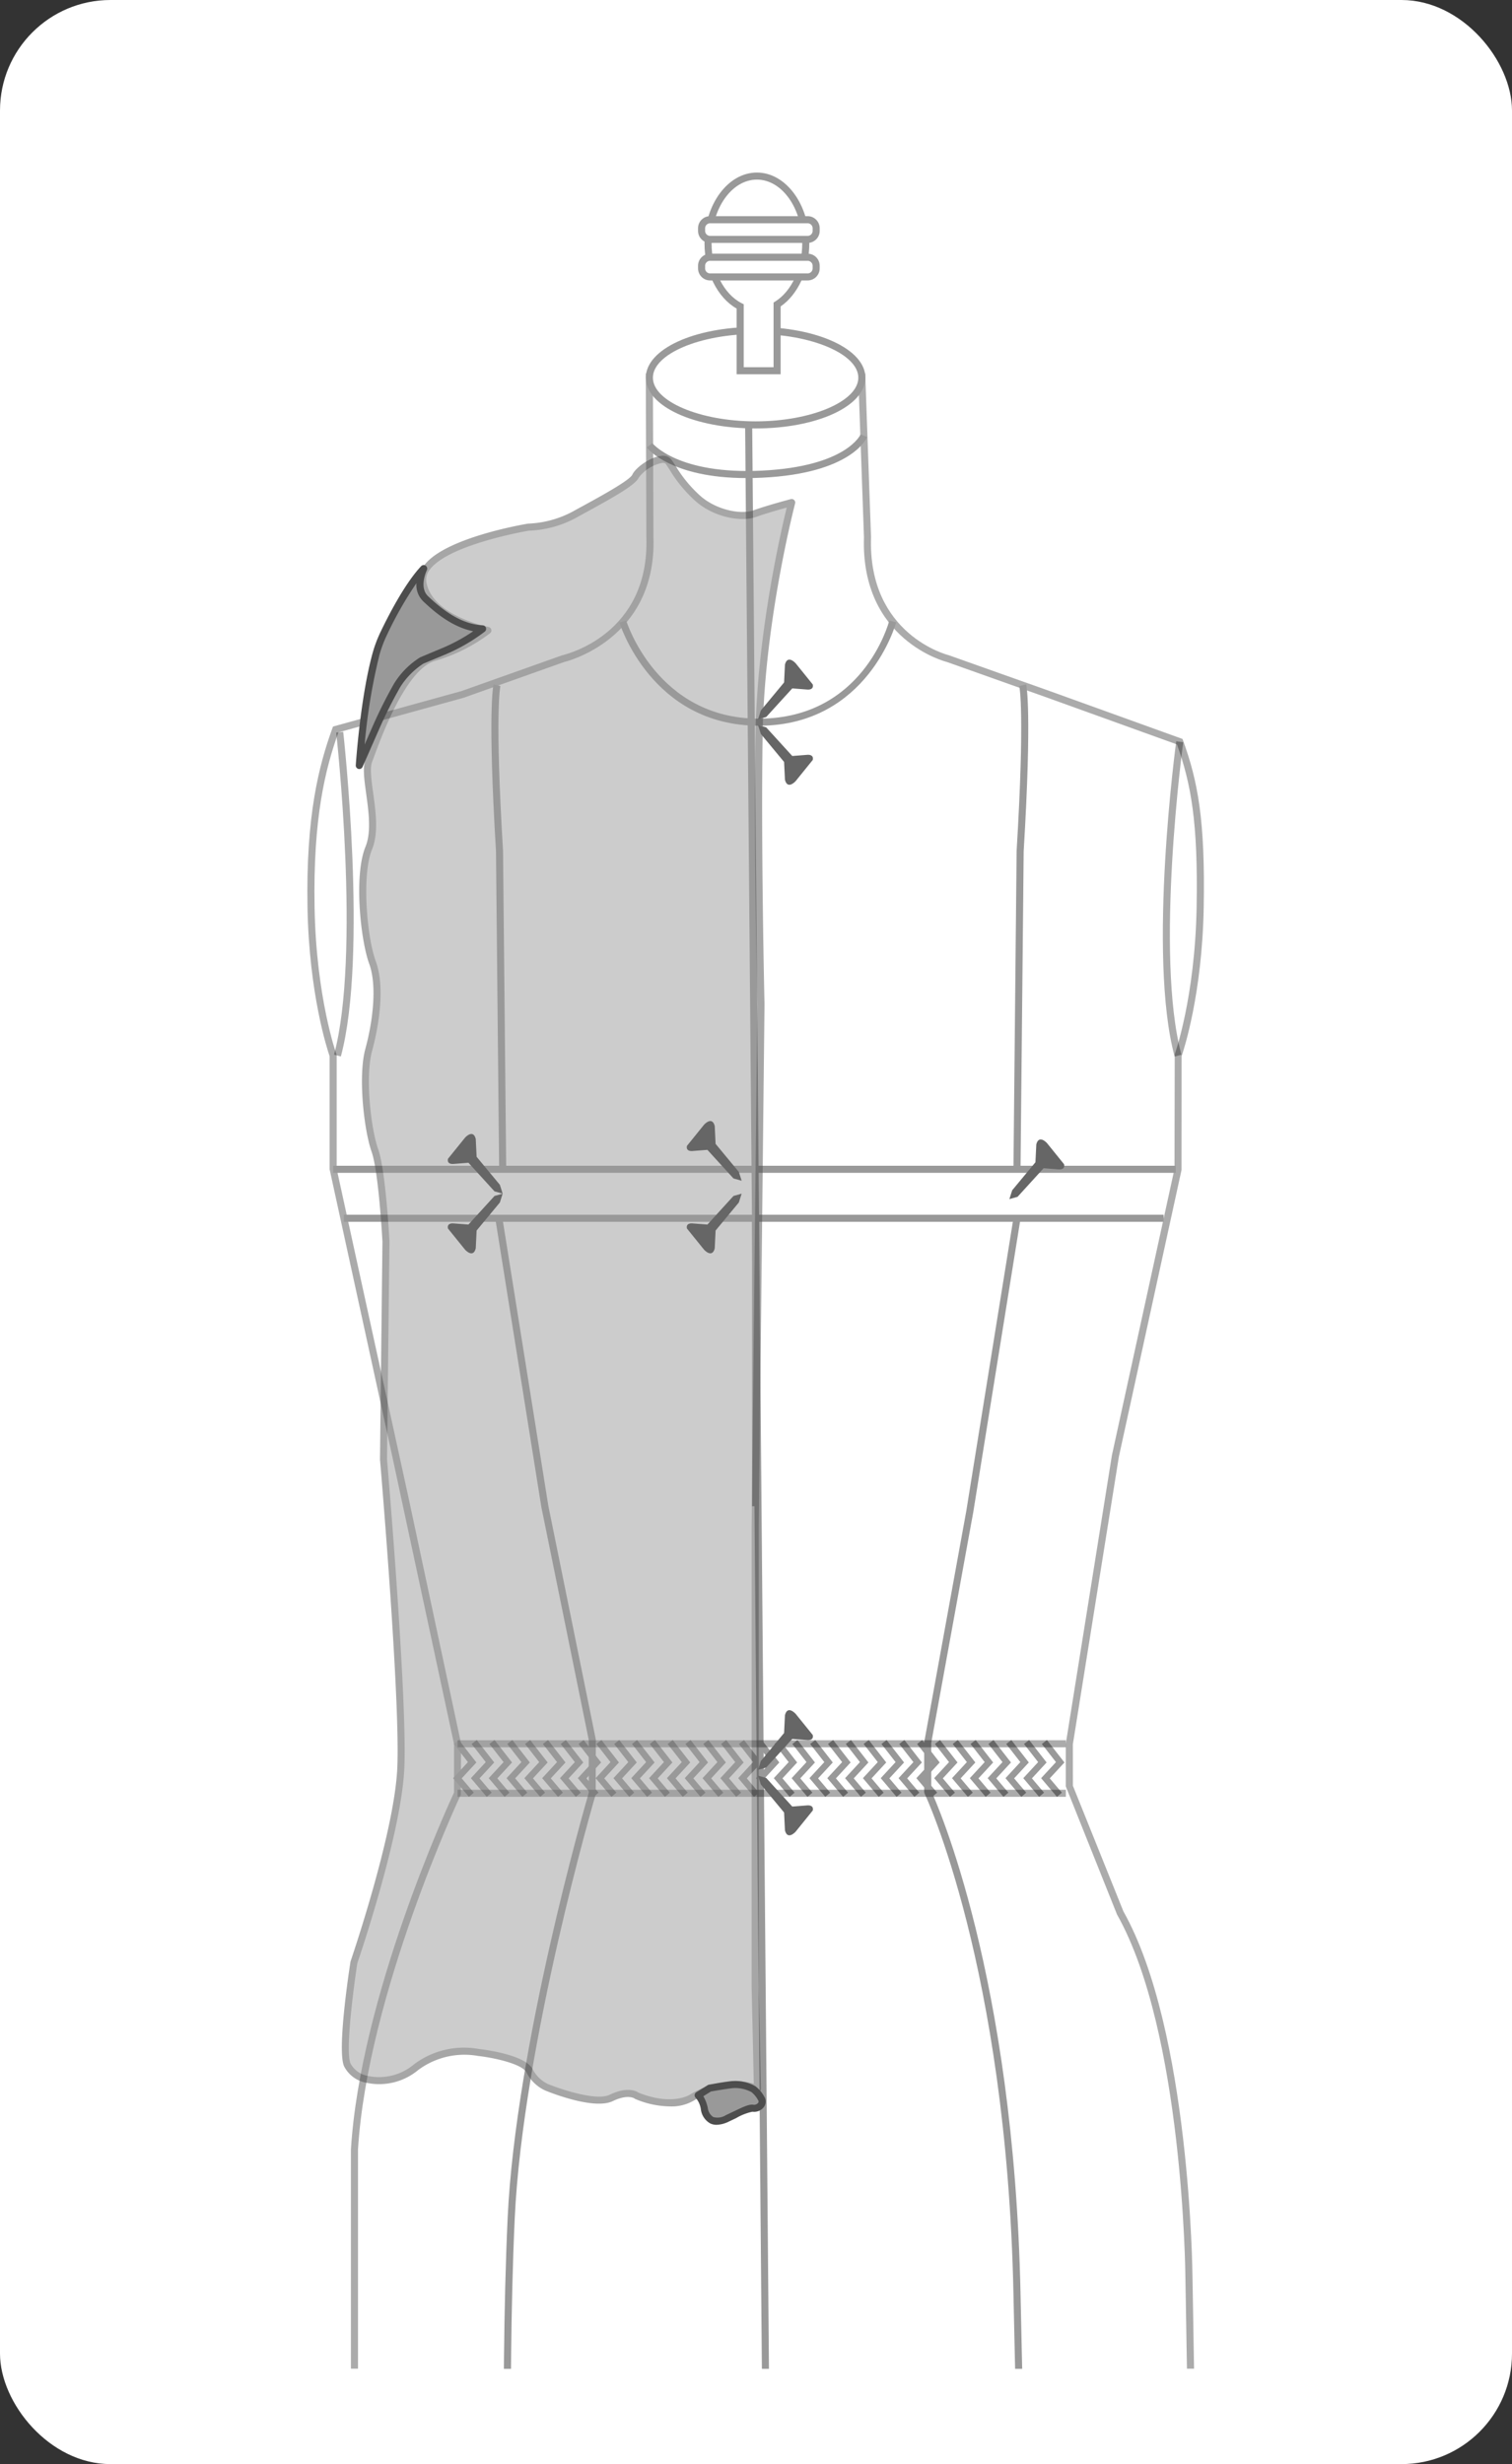 <svg xmlns="http://www.w3.org/2000/svg" xmlns:xlink="http://www.w3.org/1999/xlink" width="292.657" height="476.816" viewBox="0 0 292.657 476.816">
  <rect x="0" y="0" width="292.657" height="476.816" fill="#333333" stroke="none"/>
  <defs>
    <clipPath id="clip-path">
      <rect id="Rectángulo_10400" data-name="Rectángulo 10400" width="250.543" height="439.94" fill="none"/>
    </clipPath>
  </defs>
  <g id="Grupo_56661" data-name="Grupo 56661" transform="translate(-531.68 -3241.043)">
    <rect id="Rectángulo_10391" data-name="Rectángulo 10391" width="292.657" height="476.817" rx="21.391" transform="translate(531.68 3241.043)" fill="#fff"/>
    <g id="Grupo_56660" data-name="Grupo 56660" transform="translate(552.737 3259.482)">
      <g id="Grupo_56659" data-name="Grupo 56659" clip-path="url(#clip-path)">
        <g id="Grupo_56647" data-name="Grupo 56647" transform="translate(38.432 53.804)" opacity="0.33">
          <path id="Trazado_110052" data-name="Trazado 110052" d="M732.309,3591.54l-9.845-24.481v-8.25l8.917-55.7,12.123-55.467v-22s3.95-10.829,4.279-28.594-1.318-24.872-3.95-32.148l-25.336-9.138-19.524-6.937S682.741,3345,683.4,3325.369l-1.1-30.907-20.565,4.244-20.565-4.244.109,30.85c.658,19.628-16.781,23.519-16.781,23.519l-19.523,6.937-24.514,6.768c-2.634,7.276-5.1,16.751-4.772,34.518s4.278,28.594,4.278,28.594v22l12.124,55.467h0l1.768,8.085,10.191,47.613v9.58s-18.095,38.318-19.957,68.919v151.937h163.7l-2.178-127.191S745.347,3614.689,732.309,3591.54Z" transform="translate(-574.979 -3293.622)" fill="#fff"/>
          <path id="Trazado_110053" data-name="Trazado 110053" d="M748.671,3790.154H583.6V3637.533c1.795-29.5,18.758-66.489,19.957-69.071v-9.355l-11.944-55.626-12.141-55.612V3425.99c-.424-1.236-3.968-12-4.277-28.7-.333-17.989,2.246-27.667,4.813-34.761l.12-.333,24.854-6.862,19.476-6.92c.769-.179,16.958-4.042,16.326-22.854l-.112-31.711,21.252,4.385,21.219-4.378,1.126,31.715c-.632,18.9,14.891,22.785,15.048,22.822l19.6,6.958,25.641,9.246.109.3c2.832,7.824,4.307,15.3,3.991,32.393-.311,16.7-3.854,27.465-4.278,28.7l-.016,22.023-12.124,55.467-8.909,55.663.008,8.008,9.779,24.317c12.955,23.051,13.368,70.33,13.371,70.807Zm-163.707-1.368H747.28l-2.166-126.5c0-.479-.416-47.461-13.217-70.19l-.038-.081-9.894-24.736v-8.248l8.924-55.808,12.117-55.434.041-22.155c.038-.108,3.913-10.946,4.237-28.375.308-16.656-1.1-24.039-3.8-31.6l-25.034-9.027-19.52-6.937c-.1-.018-16.7-4.174-16.03-24.129l-1.067-30.05-19.91,4.108-.138-.029-19.74-4.073.107,30.007c.669,19.943-17.137,24.149-17.315,24.19l-19.445,6.912-24.218,6.689c-2.484,6.945-4.935,16.451-4.612,33.94.323,17.427,4.2,28.265,4.236,28.373l.041.234v21.921l13.877,63.482,10.207,47.759-.066,9.872c-.181.382-18.059,38.549-19.892,68.666Z" transform="translate(-575.163 -3293.848)"/>
        </g>
        <g id="Grupo_56648" data-name="Grupo 56648" transform="translate(66.638 318.262)">
          <path id="Trazado_110054" data-name="Trazado 110054" d="M682.038,3498.146l-3.064-3.612,2.875-3.108-2.735-3.507.987-.769,3.387,4.345-2.843,3.075,2.347,2.768Z" transform="translate(-565.155 -3487.149)" fill="#999"/>
          <path id="Trazado_110055" data-name="Trazado 110055" d="M679.516,3498.146l-3.064-3.612,2.875-3.108-2.735-3.507.987-.769,3.387,4.345-2.843,3.075,2.348,2.768Z" transform="translate(-566.083 -3487.149)" fill="#999"/>
          <path id="Trazado_110056" data-name="Trazado 110056" d="M677,3498.146l-3.064-3.612,2.875-3.108-2.735-3.507.987-.769,3.387,4.345-2.843,3.075,2.347,2.768Z" transform="translate(-567.011 -3487.149)" fill="#999"/>
          <path id="Trazado_110057" data-name="Trazado 110057" d="M674.474,3498.146l-3.064-3.612,2.875-3.108-2.735-3.507.987-.769,3.387,4.345-2.843,3.075,2.347,2.768Z" transform="translate(-567.939 -3487.149)" fill="#999"/>
          <path id="Trazado_110058" data-name="Trazado 110058" d="M671.953,3498.146l-3.064-3.612,2.875-3.108-2.735-3.507.987-.769,3.387,4.345-2.843,3.075,2.348,2.768Z" transform="translate(-568.867 -3487.149)" fill="#999"/>
          <path id="Trazado_110059" data-name="Trazado 110059" d="M669.432,3498.146l-3.064-3.612,2.875-3.108-2.735-3.507.987-.769,3.387,4.345-2.843,3.075,2.348,2.768Z" transform="translate(-569.795 -3487.149)" fill="#999"/>
          <path id="Trazado_110060" data-name="Trazado 110060" d="M666.911,3498.146l-3.064-3.612,2.875-3.108-2.735-3.507.987-.769,3.387,4.345-2.843,3.075,2.348,2.768Z" transform="translate(-570.723 -3487.149)" fill="#999"/>
          <path id="Trazado_110061" data-name="Trazado 110061" d="M664.39,3498.146l-3.064-3.612,2.875-3.108-2.735-3.507.987-.769,3.387,4.345L663,3494.57l2.347,2.768Z" transform="translate(-571.651 -3487.149)" fill="#999"/>
          <path id="Trazado_110062" data-name="Trazado 110062" d="M661.869,3498.146l-3.064-3.612,2.875-3.108-2.735-3.507.987-.769,3.387,4.345-2.843,3.075,2.348,2.768Z" transform="translate(-572.579 -3487.149)" fill="#999"/>
          <path id="Trazado_110063" data-name="Trazado 110063" d="M659.348,3498.146l-3.064-3.612,2.875-3.108-2.735-3.507.987-.769,3.387,4.345-2.843,3.075,2.347,2.768Z" transform="translate(-573.507 -3487.149)" fill="#999"/>
          <path id="Trazado_110064" data-name="Trazado 110064" d="M656.827,3498.146l-3.064-3.612,2.875-3.108-2.735-3.507.987-.769,3.387,4.345-2.843,3.075,2.347,2.768Z" transform="translate(-574.435 -3487.149)" fill="#999"/>
          <path id="Trazado_110065" data-name="Trazado 110065" d="M654.306,3498.146l-3.064-3.612,2.875-3.108-2.735-3.507.987-.769,3.387,4.345-2.843,3.075,2.347,2.768Z" transform="translate(-575.363 -3487.149)" fill="#999"/>
          <path id="Trazado_110066" data-name="Trazado 110066" d="M651.785,3498.146l-3.064-3.612,2.875-3.108-2.735-3.507.987-.769,3.387,4.345-2.843,3.075,2.348,2.768Z" transform="translate(-576.291 -3487.149)" fill="#999"/>
          <path id="Trazado_110067" data-name="Trazado 110067" d="M649.264,3498.146l-3.064-3.612,2.875-3.108-2.735-3.507.987-.769,3.387,4.345-2.843,3.075,2.348,2.768Z" transform="translate(-577.219 -3487.149)" fill="#999"/>
          <path id="Trazado_110068" data-name="Trazado 110068" d="M646.743,3498.146l-3.064-3.612,2.875-3.108-2.735-3.507.987-.769,3.387,4.345-2.843,3.075,2.347,2.768Z" transform="translate(-578.147 -3487.149)" fill="#999"/>
          <path id="Trazado_110069" data-name="Trazado 110069" d="M644.222,3498.146l-3.064-3.612,2.875-3.108-2.735-3.507.987-.769,3.387,4.345-2.843,3.075,2.348,2.768Z" transform="translate(-579.075 -3487.149)" fill="#999"/>
          <path id="Trazado_110070" data-name="Trazado 110070" d="M641.7,3498.146l-3.064-3.612,2.875-3.108-2.735-3.507.987-.769,3.387,4.345-2.843,3.075,2.347,2.768Z" transform="translate(-580.003 -3487.149)" fill="#999"/>
          <path id="Trazado_110071" data-name="Trazado 110071" d="M639.18,3498.146l-3.064-3.612,2.875-3.108-2.735-3.507.987-.769,3.387,4.345-2.843,3.075,2.347,2.768Z" transform="translate(-580.931 -3487.149)" fill="#999"/>
          <path id="Trazado_110072" data-name="Trazado 110072" d="M636.659,3498.146l-3.064-3.612,2.875-3.108-2.735-3.507.987-.769,3.387,4.345-2.843,3.075,2.347,2.768Z" transform="translate(-581.859 -3487.149)" fill="#999"/>
          <path id="Trazado_110073" data-name="Trazado 110073" d="M634.138,3498.146l-3.064-3.612,2.875-3.108-2.735-3.507.987-.769,3.387,4.345-2.843,3.075,2.348,2.768Z" transform="translate(-582.787 -3487.149)" fill="#999"/>
          <path id="Trazado_110074" data-name="Trazado 110074" d="M631.617,3498.146l-3.064-3.612,2.875-3.108-2.735-3.507.987-.769,3.387,4.345-2.843,3.075,2.347,2.768Z" transform="translate(-583.715 -3487.149)" fill="#999"/>
          <path id="Trazado_110075" data-name="Trazado 110075" d="M629.1,3498.146l-3.064-3.612,2.875-3.108-2.735-3.507.987-.769,3.387,4.345-2.843,3.075,2.348,2.768Z" transform="translate(-584.643 -3487.149)" fill="#999"/>
          <path id="Trazado_110076" data-name="Trazado 110076" d="M626.575,3498.146l-3.064-3.612,2.875-3.108-2.735-3.507.987-.769,3.387,4.345-2.843,3.075,2.347,2.768Z" transform="translate(-585.571 -3487.149)" fill="#999"/>
          <path id="Trazado_110077" data-name="Trazado 110077" d="M624.054,3498.146l-3.064-3.612,2.875-3.108-2.735-3.507.987-.769,3.387,4.345-2.843,3.075,2.347,2.768Z" transform="translate(-586.499 -3487.149)" fill="#999"/>
          <path id="Trazado_110078" data-name="Trazado 110078" d="M621.533,3498.146l-3.064-3.612,2.875-3.108-2.735-3.507.987-.769,3.387,4.345-2.843,3.075,2.348,2.768Z" transform="translate(-587.427 -3487.149)" fill="#999"/>
          <path id="Trazado_110079" data-name="Trazado 110079" d="M619.012,3498.146l-3.064-3.612,2.875-3.108-2.735-3.507.987-.769,3.387,4.345-2.843,3.075,2.347,2.768Z" transform="translate(-588.355 -3487.149)" fill="#999"/>
          <path id="Trazado_110080" data-name="Trazado 110080" d="M616.491,3498.146l-3.064-3.612,2.875-3.108-2.735-3.507.987-.769,3.387,4.345-2.843,3.075,2.348,2.768Z" transform="translate(-589.283 -3487.149)" fill="#999"/>
          <path id="Trazado_110081" data-name="Trazado 110081" d="M613.97,3498.146l-3.064-3.612,2.875-3.108-2.735-3.507.987-.769,3.387,4.345-2.843,3.075,2.347,2.768Z" transform="translate(-590.211 -3487.149)" fill="#999"/>
          <path id="Trazado_110082" data-name="Trazado 110082" d="M611.449,3498.146l-3.064-3.612,2.875-3.108-2.735-3.507.987-.769,3.387,4.345-2.843,3.075,2.347,2.768Z" transform="translate(-591.139 -3487.149)" fill="#999"/>
          <path id="Trazado_110083" data-name="Trazado 110083" d="M608.928,3498.146l-3.064-3.612,2.875-3.108L606,3487.918l.987-.769,3.387,4.345-2.843,3.075,2.347,2.768Z" transform="translate(-592.067 -3487.149)" fill="#999"/>
          <path id="Trazado_110084" data-name="Trazado 110084" d="M606.407,3498.146l-3.064-3.612,2.875-3.108-2.735-3.507.987-.769,3.387,4.345-2.843,3.075,2.348,2.768Z" transform="translate(-592.995 -3487.149)" fill="#999"/>
          <path id="Trazado_110085" data-name="Trazado 110085" d="M603.886,3498.146l-3.064-3.612,2.875-3.108-2.735-3.507.987-.769,3.387,4.345-2.843,3.075,2.347,2.768Z" transform="translate(-593.923 -3487.149)" fill="#999"/>
          <path id="Trazado_110086" data-name="Trazado 110086" d="M601.365,3498.146l-3.064-3.612,2.875-3.108-2.735-3.507.987-.769,3.387,4.345-2.843,3.075,2.347,2.768Z" transform="translate(-594.851 -3487.149)" fill="#999"/>
          <path id="Trazado_110087" data-name="Trazado 110087" d="M598.844,3498.146l-3.064-3.612,2.875-3.108-2.735-3.507.987-.769,3.387,4.345-2.843,3.075,2.348,2.768Z" transform="translate(-595.779 -3487.149)" fill="#999"/>
        </g>
        <path id="Trazado_110088" data-name="Trazado 110088" d="M642.538,3310.939c-14.67,0-19.16-5.672-19.357-5.929l1.09-.828-.545.413.542-.416c.049.062,4.964,6.132,21.258,5.315,16.323-.814,19.025-6.954,19.05-7.016l1.267.517c-.118.286-3.065,7.009-20.247,7.865Q644,3310.942,642.538,3310.939Z" transform="translate(-519.055 -3236.866)" fill="#999"/>
        <rect id="Rectángulo_10392" data-name="Rectángulo 10392" width="158.673" height="1.368" transform="translate(45.494 216.619)" fill="#999"/>
        <rect id="Rectángulo_10393" data-name="Rectángulo 10393" width="163.097" height="1.368" transform="translate(43.424 207.141)" fill="#999"/>
        <rect id="Rectángulo_10394" data-name="Rectángulo 10394" width="1.368" height="55.72" transform="translate(124.512 217.303)" fill="#999"/>
        <path id="Trazado_110089" data-name="Trazado 110089" d="M676.429,3431.68l-1.368-.013.612-61.588c1.606-26.64.561-31.719.516-31.922l1.331-.311c.048.2,1.152,5.251-.48,32.282Z" transform="translate(-499.957 -3223.848)" fill="#999"/>
        <path id="Trazado_110090" data-name="Trazado 110090" d="M683.187,3745.532c-.021-.6-2.144-60.608-3.476-124.008-1.326-63.211-17.052-96.511-17.211-96.839l-.068-.3v-9.58l8.151-44.79,9.138-56.743,1.35.218-9.139,56.756-8.142,44.681.01,9.3c1.14,2.468,15.99,35.849,17.279,97.261,1.331,63.39,3.456,123.39,3.476,123.989Z" transform="translate(-504.606 -3196.081)" fill="#999"/>
        <path id="Trazado_110091" data-name="Trazado 110091" d="M604.14,3745.51l-.266-56.145c-.014-.466-1.313-48.565.267-82.523,1.547-33.288,14.993-79.864,15.7-82.288v-10.211l-9.18-45.1-8.9-55.748,1.352-.218,8.9,55.721,9.2,45.279-.027,10.571c-.141.479-14.1,48.212-15.673,82.061-1.576,33.908-.278,81.957-.264,82.438l.265,56.16Z" transform="translate(-526.941 -3196.081)" fill="#999"/>
        <rect id="Rectángulo_10395" data-name="Rectángulo 10395" width="1.368" height="485.665" transform="translate(123.167 63.786) rotate(-0.494)" fill="#999"/>
        <path id="Trazado_110092" data-name="Trazado 110092" d="M602.7,3431.68l-.612-61.588c-1.631-27-.527-32.045-.479-32.247l1.33.314-.665-.157.666.153c-.045.2-1.09,5.282.514,31.888l.613,61.623Z" transform="translate(-527.145 -3223.848)" fill="#999"/>
        <path id="Trazado_110093" data-name="Trazado 110093" d="M646.292,3349.169c-20.772,0-26.92-19.774-26.98-19.974l1.311-.393c.057.19,5.936,19,25.671,19h.171c19.864-.109,24.885-18.207,25.088-18.979l1.323.349c-.052.2-5.477,19.884-26.4,20Z" transform="translate(-520.479 -3227.177)" fill="#999"/>
        <path id="Trazado_110094" data-name="Trazado 110094" d="M676.067,3413.307l5.043-5.533,2.956.231s1.261.128,1.01-.995l-3.32-4.107s-1.556-1.729-2.06.26l-.168,3.458-4.5,5.423-.543,1.708Z" transform="translate(-500.17 -3200.155)" fill="#666"/>
        <g id="Grupo_56649" data-name="Grupo 56649" transform="translate(103.942 44.823)">
          <ellipse id="Elipse_4424" data-name="Elipse 4424" cx="20.565" cy="9.137" rx="20.565" ry="9.137" transform="translate(0.684 0.685)" fill="#fff"/>
          <path id="Trazado_110095" data-name="Trazado 110095" d="M644.3,3306.925c-11.916,0-21.249-4.315-21.249-9.82s9.333-9.822,21.249-9.822,21.248,4.315,21.248,9.822S656.21,3306.925,644.3,3306.925Zm0-18.274c-10.777,0-19.881,3.871-19.881,8.454s9.1,8.452,19.881,8.452,19.88-3.87,19.88-8.452S655.072,3288.651,644.3,3288.651Z" transform="translate(-623.046 -3287.283)" fill="#999"/>
        </g>
        <g id="Grupo_56653" data-name="Grupo 56653" transform="translate(114.053 14.951)">
          <g id="Grupo_56650" data-name="Grupo 56650" transform="translate(1.252)">
            <path id="Trazado_110096" data-name="Trazado 110096" d="M650.767,3278.96c0-7.186-4.234-13.011-9.458-13.011s-9.456,5.825-9.456,13.011c0,5.62,2.594,10.394,6.221,12.213v12.442h7.146V3290.8C648.489,3288.75,650.767,3284.226,650.767,3278.96Z" transform="translate(-631.168 -3265.265)" fill="#fff"/>
            <path id="Trazado_110097" data-name="Trazado 110097" d="M646.088,3304.483h-8.514v-12.715c-3.738-2.111-6.222-7.117-6.222-12.624,0-7.551,4.55-13.695,10.142-13.695s10.142,6.144,10.142,13.695c0,5.151-2.166,9.89-5.548,12.208Zm-7.146-1.368h5.778V3290.6l.32-.2c3.177-1.989,5.228-6.408,5.228-11.259,0-6.8-3.935-12.327-8.774-12.327s-8.774,5.53-8.774,12.327c0,5.185,2.349,9.848,5.846,11.6l.376.188Z" transform="translate(-631.352 -3265.449)" fill="#999"/>
          </g>
          <g id="Grupo_56651" data-name="Grupo 56651" transform="translate(0 15.706)">
            <rect id="Rectángulo_10396" data-name="Rectángulo 10396" width="22.179" height="3.804" rx="1.209" transform="translate(0.685 0.684)" fill="#fff"/>
            <path id="Trazado_110098" data-name="Trazado 110098" d="M651.647,3282.1H632.775a2.341,2.341,0,0,1-2.338-2.338v-.5a2.34,2.34,0,0,1,2.338-2.338h18.872a2.339,2.339,0,0,1,2.338,2.338v.5A2.34,2.34,0,0,1,651.647,3282.1Zm-18.872-3.8a.972.972,0,0,0-.97.97v.5a.972.972,0,0,0,.97.97h18.872a.971.971,0,0,0,.97-.97v-.5a.971.971,0,0,0-.97-.97Z" transform="translate(-630.437 -3276.929)" fill="#999"/>
          </g>
          <g id="Grupo_56652" data-name="Grupo 56652" transform="translate(0 8.444)">
            <rect id="Rectángulo_10397" data-name="Rectángulo 10397" width="22.179" height="3.804" rx="1.209" transform="translate(0.685 0.684)" fill="#fff"/>
            <path id="Trazado_110099" data-name="Trazado 110099" d="M651.647,3276.792H632.775a2.34,2.34,0,0,1-2.338-2.338v-.5a2.341,2.341,0,0,1,2.338-2.338h18.872a2.341,2.341,0,0,1,2.338,2.338v.5A2.339,2.339,0,0,1,651.647,3276.792Zm-18.872-3.8a.973.973,0,0,0-.97.97v.5a.972.972,0,0,0,.97.97h18.872a.971.971,0,0,0,.97-.97v-.5a.972.972,0,0,0-.97-.97Z" transform="translate(-630.437 -3271.621)" fill="#999"/>
          </g>
        </g>
        <g id="Grupo_56654" data-name="Grupo 56654" transform="translate(67.506 318.308)" opacity="0.33">
          <line id="Línea_265" data-name="Línea 265" x2="117.746" transform="translate(0 0.684)" fill="#fff"/>
          <rect id="Rectángulo_10398" data-name="Rectángulo 10398" width="117.746" height="1.368"/>
        </g>
        <g id="Grupo_56655" data-name="Grupo 56655" transform="translate(67.506 327.887)" opacity="0.33">
          <line id="Línea_266" data-name="Línea 266" x2="117.746" transform="translate(0 0.684)" fill="#fff"/>
          <rect id="Rectángulo_10399" data-name="Rectángulo 10399" width="117.746" height="1.368"/>
        </g>
        <path id="Trazado_110100" data-name="Trazado 110100" d="M580.258,3407.378l-1.32-.356c5.207-19.3.468-61.892.419-62.32l1.36-.155C580.764,3344.978,585.534,3387.827,580.258,3407.378Z" transform="translate(-535.341 -3221.381)" opacity="0.33"/>
        <path id="Trazado_110101" data-name="Trazado 110101" d="M698.475,3406.9c-5.278-19.557.254-60.6.312-61.015l1.354.188c-.056.407-5.552,41.18-.346,60.472Z" transform="translate(-492.177 -3220.889)" opacity="0.33"/>
        <g id="Grupo_56656" data-name="Grupo 56656" transform="translate(45.111 69.762)" opacity="0.5">
          <path id="Trazado_110102" data-name="Trazado 110102" d="M666.921,3314.369s-5.949,22.621-6.306,44.74.36,52.337.36,52.337l-1.111,101.122v88.986l.432,19.749s-5.569-2.618-12.708,1.725c0,0-3.568,2.5-10.647-.357,0,0-1.487-1.249-4.937.416S619.453,3621,619.453,3621a6.937,6.937,0,0,1-3.271-3.212c-1.428-2.559-9.874-3.51-9.874-3.51a15.536,15.536,0,0,0-12.076,2.855c-5.531,4.341-12.015,2.676-13.324-.476s1.309-19.868,1.309-19.868,8.328-24.135,9.042-37.169-3.331-60.145-3.331-60.145l.476-42.115s-.714-13.562-2.142-17.608-2.617-14.275-1.189-19.509,2.379-12.373.714-16.893-2.855-16.894-.714-22.128-1.19-13.8,0-16.894,6.187-18.083,12.61-19.987a32.043,32.043,0,0,0,10.446-5.234s-11.4-2.141-12.587-9.278S616,3319.127,616,3319.127a20.207,20.207,0,0,0,8.8-2.379c4.284-2.379,11.183-5.946,11.9-7.493s5.234-4.4,6.425-2.738a31.416,31.416,0,0,0,5.472,6.9c3.33,3.092,8.564,4.044,11.182,3.092S666.921,3314.369,666.921,3314.369Z" transform="translate(-579.862 -3305.328)" fill="#999"/>
          <path id="Trazado_110103" data-name="Trazado 110103" d="M643.46,3624.91a17.659,17.659,0,0,1-6.593-1.421.667.667,0,0,1-.183-.11h0s-1.267-.909-4.2.509c-3.623,1.747-12.149-1.669-13.109-2.066a7.611,7.611,0,0,1-3.609-3.511c-.915-1.64-6.222-2.81-9.353-3.163a15,15,0,0,0-11.577,2.713,11.821,11.821,0,0,1-10.14,2.458,6.027,6.027,0,0,1-4.238-3.209c-1.343-3.238.993-18.506,1.264-20.236.112-.358,8.335-24.312,9.036-37.1.7-12.837-3.29-59.577-3.331-60.048l.475-42.182c-.007-.092-.725-13.466-2.1-17.371-1.472-4.171-2.654-14.6-1.205-19.918,1.4-5.127,2.326-12.148.733-16.476-1.617-4.385-3.025-16.954-.707-22.625,1.153-2.818.612-6.758.133-10.234-.382-2.765-.71-5.154-.137-6.646.1-.26.228-.606.382-1.023,1.769-4.8,6.467-17.533,12.673-19.373a33.243,33.243,0,0,0,9.035-4.256c-3.23-.869-10.658-3.5-11.656-9.489a4.352,4.352,0,0,1,.859-3.328c3.885-5.429,19.5-8.057,20.167-8.167a19.9,19.9,0,0,0,8.581-2.3c.65-.362,1.359-.749,2.1-1.152,3.366-1.842,9-4.922,9.511-6.029.639-1.386,3.516-3.431,5.581-3.624a2.04,2.04,0,0,1,2.021.774c.286.4.557.823.85,1.282a25.083,25.083,0,0,0,4.533,5.517c3.086,2.862,8,3.854,10.484,2.951,2.616-.952,7.012-2.112,7.2-2.16a.689.689,0,0,1,.657.178.682.682,0,0,1,.178.657c-.059.226-5.931,22.8-6.282,44.577-.353,21.852.352,52.009.36,52.311l-1.112,101.144v88.979l.435,19.734a.684.684,0,0,1-.973.634c-.215-.1-5.353-2.391-12.065,1.688A8.518,8.518,0,0,1,643.46,3624.91Zm-6-2.659c6.541,2.614,9.892.42,9.923.4,5.7-3.462,10.41-2.717,12.392-2.138l-.413-18.755v-89l1.112-101.128c-.007-.278-.713-30.459-.36-52.338.309-19.148,4.849-38.886,6.042-43.766-1.5.415-4.188,1.177-5.955,1.82-2.918,1.059-8.385.014-11.882-3.234a26.326,26.326,0,0,1-4.756-5.78c-.279-.437-.538-.844-.809-1.225-.125-.175-.389-.246-.78-.208a7.589,7.589,0,0,0-4.467,2.836c-.651,1.408-4.6,3.647-10.1,6.656-.736.4-1.443.79-2.09,1.149a20.746,20.746,0,0,1-9.135,2.465c-.045.017-15.609,2.633-19.166,7.6a3,3,0,0,0-.622,2.307c1.1,6.589,11.93,8.7,12.039,8.719a.684.684,0,0,1,.309,1.2,32.514,32.514,0,0,1-10.686,5.364c-5.549,1.645-10.239,14.355-11.779,18.534-.156.423-.287.776-.389,1.042-.447,1.163-.126,3.5.215,5.968.5,3.647,1.073,7.78-.22,10.939-2.03,4.966-.985,17,.724,21.633,2.147,5.827.008,14.722-.7,17.311-1.385,5.079-.242,15.089,1.175,19.1,1.443,4.089,2.149,17.24,2.179,17.8l-.476,42.16c.038.405,4.039,47.241,3.331,60.174-.713,12.979-8.994,37.113-9.079,37.355-.691,4.479-2.337,16.943-1.323,19.383a4.772,4.772,0,0,0,3.32,2.412,10.483,10.483,0,0,0,8.95-2.214,16.087,16.087,0,0,1,12.648-2.982c.826.088,8.766,1.058,10.32,3.842a6.43,6.43,0,0,0,2.909,2.9c2.479,1.018,9.418,3.364,12.019,2.108C635.254,3621.032,637.006,3621.939,637.459,3622.251Z" transform="translate(-580.045 -3305.512)" fill="#4d4d4d"/>
        </g>
        <g id="Grupo_56657" data-name="Grupo 56657" transform="translate(113.394 384.226)">
          <path id="Trazado_110104" data-name="Trazado 110104" d="M630.445,3537.967s.714.492,1.205,2.589,1.7,3.167,4.461,1.873,4.239-2.114,5-1.95,2.23-.683,1.561-1.887a5.827,5.827,0,0,0-1.472-1.784,7.213,7.213,0,0,0-4.282-.894c-2.32.313-4.238.671-4.238.671Z" transform="translate(-629.774 -3535.181)" fill="#999"/>
          <path id="Trazado_110105" data-name="Trazado 110105" d="M634.207,3543.86a2.811,2.811,0,0,1-1.252-.275,3.653,3.653,0,0,1-1.791-2.69,4.329,4.329,0,0,0-.952-2.2.713.713,0,0,1-.256-.584.684.684,0,0,1,.308-.542l2.231-1.383a.686.686,0,0,1,.235-.092c.021,0,1.963-.362,4.273-.674a7.9,7.9,0,0,1,4.732.988,6.4,6.4,0,0,1,1.712,2.033,1.771,1.771,0,0,1-.1,1.988,2.358,2.358,0,0,1-2.2.9,10.411,10.411,0,0,0-3.159,1.235l-1.4.665A5.719,5.719,0,0,1,634.207,3543.86Zm-2.565-5.534a7.636,7.636,0,0,1,.855,2.257,2.453,2.453,0,0,0,1.056,1.772,3.03,3.03,0,0,0,2.449-.363l1.393-.659c2.125-1.017,3.192-1.53,4.04-1.338a1.057,1.057,0,0,0,.813-.38.41.41,0,0,0,0-.508,5.27,5.27,0,0,0-1.276-1.562h0a6.6,6.6,0,0,0-3.79-.768c-1.941.261-3.617.559-4.078.641Z" transform="translate(-629.955 -3535.365)" fill="#4d4d4d"/>
        </g>
        <g id="Grupo_56658" data-name="Grupo 56658" transform="translate(47.801 90.905)">
          <path id="Trazado_110106" data-name="Trazado 110106" d="M582.511,3359.565s.825-12.84,3.236-21.575a24.4,24.4,0,0,1,1.564-4.122c1.478-3.07,4.609-9.154,7.661-12.4,0,0-1.846,3.714.373,5.831s6.243,5.619,11.024,5.827a34.476,34.476,0,0,1-7.441,4.314l-4.284,1.784a15.166,15.166,0,0,0-4.8,4.809,89.026,89.026,0,0,0-4.128,8.218Z" transform="translate(-581.827 -3320.782)" fill="#999"/>
          <path id="Trazado_110107" data-name="Trazado 110107" d="M582.7,3360.435a.663.663,0,0,1-.163-.02.683.683,0,0,1-.52-.709c.007-.127.858-13.011,3.257-21.713a25.069,25.069,0,0,1,1.609-4.236c1.582-3.29,4.7-9.3,7.779-12.574a.684.684,0,0,1,1.111.773c-.015.032-1.591,3.294.231,5.033,2.442,2.329,6.2,5.447,10.584,5.637a.685.685,0,0,1,.4,1.219,34.96,34.96,0,0,1-7.607,4.411l-4.282,1.783h0a14.839,14.839,0,0,0-4.475,4.533,88.706,88.706,0,0,0-4.087,8.139l-3.211,7.317A.687.687,0,0,1,582.7,3360.435Zm11.058-35.963a70.99,70.99,0,0,0-5.642,9.878,23.591,23.591,0,0,0-1.521,4.007,113.867,113.867,0,0,0-2.865,17.343l1.554-3.541a88.673,88.673,0,0,1,4.169-8.3,15.743,15.743,0,0,1,5.04-5.045l4.36-1.825a34.087,34.087,0,0,0,5.892-3.216c-4.05-.813-7.408-3.625-9.684-5.8A4.427,4.427,0,0,1,593.754,3324.471Z" transform="translate(-582.011 -3320.967)" fill="#4d4d4d"/>
        </g>
        <path id="Trazado_110108" data-name="Trazado 110108" d="M604.074,3412.535,599.03,3407l-2.955.23s-1.261.13-1.01-.995l3.32-4.105s1.556-1.729,2.06.258l.168,3.458,4.5,5.425.542,1.708Z" transform="translate(-529.417 -3200.44)" fill="#666"/>
        <path id="Trazado_110109" data-name="Trazado 110109" d="M637.883,3410.709l-5.044-5.533-2.956.23s-1.261.13-1.008-1l3.32-4.105s1.554-1.729,2.059.258l.168,3.459,4.5,5.425.543,1.707Z" transform="translate(-516.971 -3201.112)" fill="#666"/>
        <path id="Trazado_110110" data-name="Trazado 110110" d="M640.508,3494.03l5.043-5.532,2.957.229s1.261.13,1.008-.995l-3.32-4.105s-1.554-1.729-2.059.258l-.168,3.459-4.5,5.424-.543,1.708Z" transform="translate(-513.26 -3170.441)" fill="#666"/>
        <path id="Trazado_110111" data-name="Trazado 110111" d="M640.508,3492.638l5.043,5.532,2.957-.231s1.261-.128,1.008.994l-3.32,4.107s-1.554,1.729-2.059-.26l-.168-3.458-4.5-5.423-.543-1.709Z" transform="translate(-513.26 -3167.031)" fill="#666"/>
        <path id="Trazado_110112" data-name="Trazado 110112" d="M640.508,3345.439l5.043-5.533,2.957.231s1.261.128,1.008-.995l-3.32-4.107s-1.554-1.729-2.059.26l-.168,3.457-4.5,5.425-.543,1.709Z" transform="translate(-513.26 -3225.138)" fill="#666"/>
        <path id="Trazado_110113" data-name="Trazado 110113" d="M640.508,3344.046l5.043,5.533,2.957-.23s1.261-.13,1.008.995l-3.32,4.106s-1.554,1.729-2.059-.259l-.168-3.458-4.5-5.425-.543-1.707Z" transform="translate(-513.26 -3221.729)" fill="#666"/>
        <path id="Trazado_110114" data-name="Trazado 110114" d="M604.074,3410.321l-5.044,5.533-2.955-.23s-1.261-.13-1.01.993l3.32,4.107s1.556,1.729,2.06-.26l.168-3.458,4.5-5.424.542-1.708Z" transform="translate(-529.417 -3197.333)" fill="#666"/>
        <path id="Trazado_110115" data-name="Trazado 110115" d="M637.883,3410.321l-5.044,5.533-2.956-.23s-1.261-.13-1.008.993l3.32,4.107s1.554,1.729,2.059-.26l.168-3.458,4.5-5.424.543-1.708Z" transform="translate(-516.971 -3197.333)" fill="#666"/>
      </g>
    </g>
  </g>
</svg>

